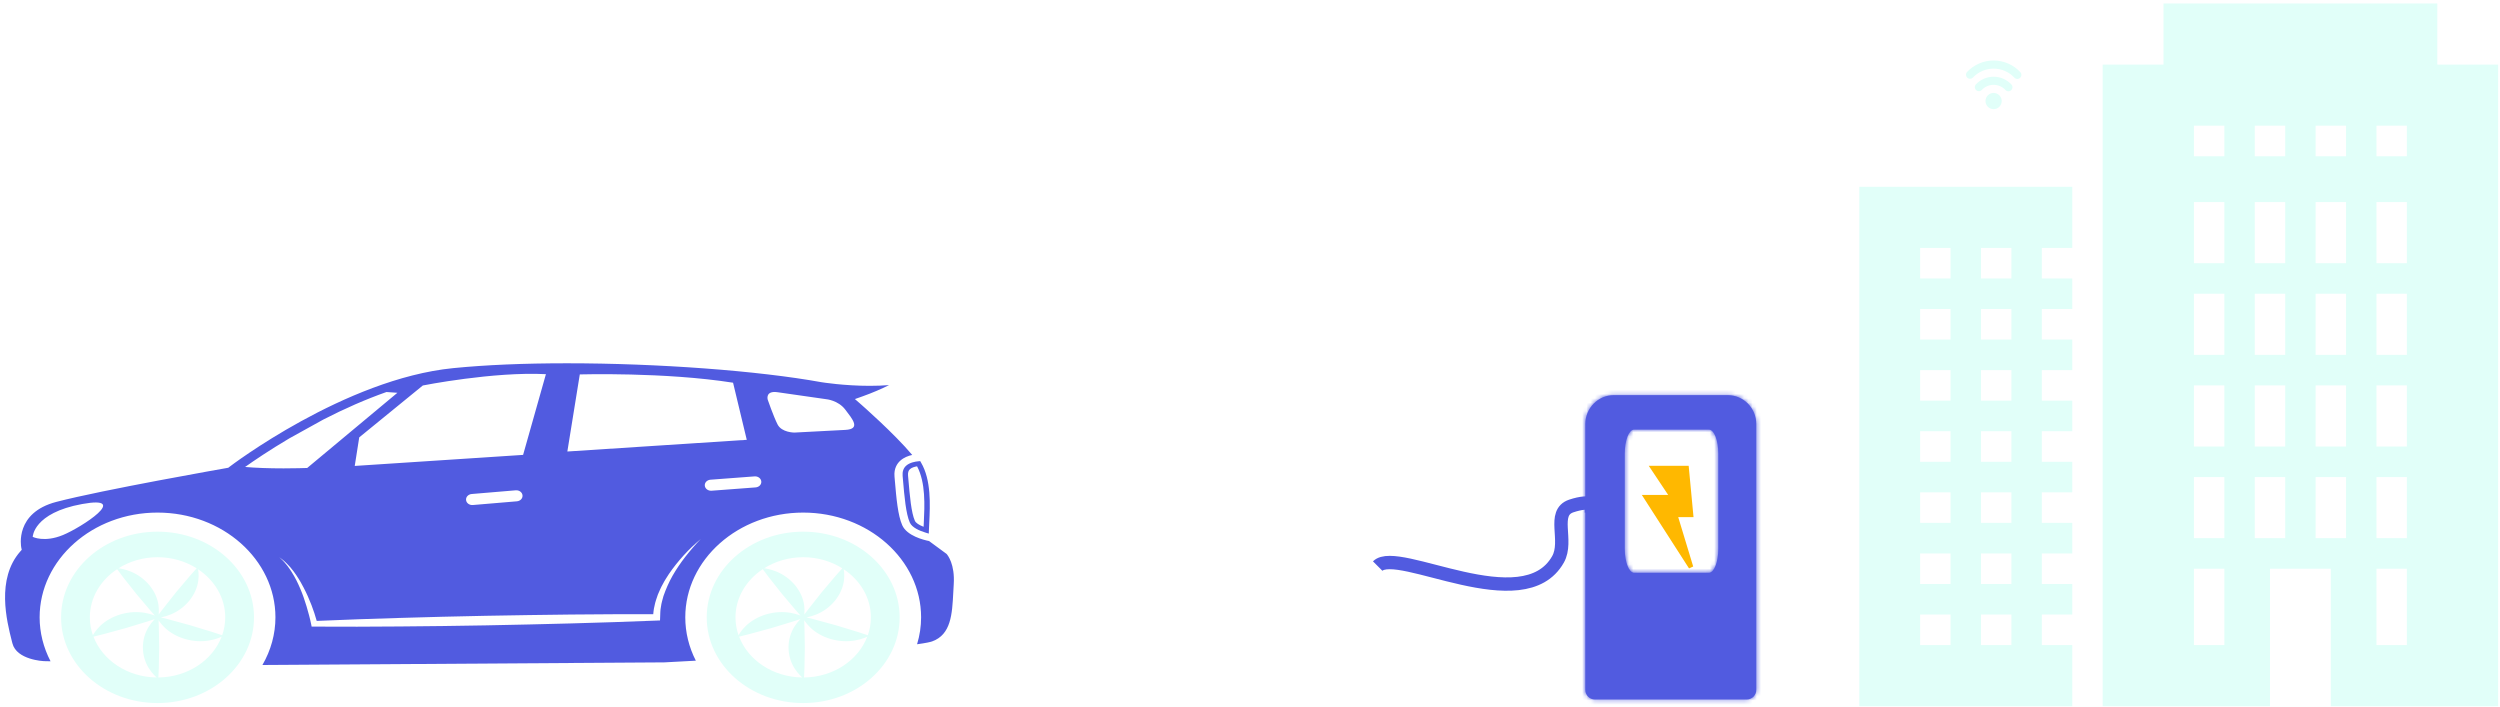 <svg width="587" height="166" viewBox="0 0 587 166" fill="none" xmlns="http://www.w3.org/2000/svg">
<path d="M572.279 0.816V15.164H586.564V165.816H547.279V133.534H532.993V165.816H493.707V15.164H507.993V0.816H572.279ZM565.136 29.512H557.993V36.686H565.136V29.512ZM550.85 29.512H543.707V36.686H550.85V29.512ZM536.564 29.512H529.422V36.686H536.564V29.512ZM522.279 29.512H515.136V36.686H522.279V29.512ZM486.564 43.86V58.208H479.422V65.382H486.564V72.555H479.422V79.73H486.564V86.903H479.422V94.077H486.564V101.251H479.422V108.425H486.564V115.599H479.422V122.773H486.564V129.947H479.422V137.121H486.564V144.295H479.422V151.469H486.564V165.816H436.564V43.86H486.564ZM565.136 47.447H557.993V61.795H565.136V47.447ZM550.85 47.447H543.707V61.795H550.85V47.447ZM536.564 47.447H529.422V61.795H536.564V47.447ZM522.279 47.447H515.136V61.795H522.279V47.447ZM472.279 58.208H465.136V65.382H472.279V58.208ZM457.993 58.208H450.85V65.382H457.993V58.208ZM565.136 68.969H557.993V83.316H565.136V68.969ZM550.85 68.969H543.707V83.316H550.85V68.969ZM536.564 68.969H529.422V83.316H536.564V68.969ZM522.279 68.969H515.136V83.316H522.279V68.969ZM472.279 72.555H465.136V79.73H472.279V72.555ZM457.993 72.555H450.85V79.73H457.993V72.555ZM472.279 86.903H465.136V94.077H472.279V86.903ZM457.993 86.903H450.85V94.077H457.993V86.903ZM565.136 90.49H557.993V104.838H565.136V90.49ZM550.85 90.49H543.707V104.838H550.85V90.49ZM536.564 90.49H529.422V104.838H536.564V90.49ZM522.279 90.49H515.136V104.838H522.279V90.49ZM472.279 101.251H465.136V108.425H472.279V101.251ZM457.993 101.251H450.85V108.425H457.993V101.251ZM565.136 112.012H557.993V126.36H565.136V112.012ZM550.85 112.012H543.707V126.36H550.85V112.012ZM536.564 112.012H529.422V126.36H536.564V112.012ZM522.279 112.012H515.136V126.36H522.279V112.012ZM472.279 115.599H465.136V122.773H472.279V115.599ZM457.993 115.599H450.85V122.773H457.993V115.599ZM472.279 129.947H465.136V137.121H472.279V129.947ZM457.993 129.947H450.85V137.121H457.993V129.947ZM565.136 133.534H557.993V151.469H565.136V133.534ZM522.279 133.534H515.136V151.469H522.279V133.534ZM472.279 144.295H465.136V151.469H472.279V144.295ZM457.993 144.295H450.85V151.469H457.993V144.295Z" fill="#E1FFF9"/>
<mask id="path-2-inside-1_102_4752" fill="white">
<path fill-rule="evenodd" clip-rule="evenodd" d="M372.23 150.651V99.568C372.23 95.822 375.231 92.775 378.921 92.775H405.686C409.375 92.775 412.377 95.822 412.377 99.568V150.651H412.377V161.972C412.377 163.223 411.379 164.236 410.147 164.236H392.303V164.237H374.46C373.228 164.237 372.23 163.223 372.23 161.972V150.651H372.23ZM383.693 134.481H401.255C402.467 134.481 403.45 131.974 403.45 128.879V106.472C403.45 103.377 402.467 100.87 401.255 100.87H383.693C382.48 100.87 381.498 103.377 381.498 106.472V128.88C381.498 131.974 382.48 134.481 383.693 134.481Z"/>
</mask>
<path fill-rule="evenodd" clip-rule="evenodd" d="M372.23 150.651V99.568C372.23 95.822 375.231 92.775 378.921 92.775H405.686C409.375 92.775 412.377 95.822 412.377 99.568V150.651H412.377V161.972C412.377 163.223 411.379 164.236 410.147 164.236H392.303V164.237H374.46C373.228 164.237 372.23 163.223 372.23 161.972V150.651H372.23ZM383.693 134.481H401.255C402.467 134.481 403.45 131.974 403.45 128.879V106.472C403.45 103.377 402.467 100.87 401.255 100.87H383.693C382.48 100.87 381.498 103.377 381.498 106.472V128.88C381.498 131.974 382.48 134.481 383.693 134.481Z" fill="#515BE0"/>
<path d="M372.23 150.651H375.366V153.787H372.23V150.651ZM412.377 150.651V153.787H409.241V150.651H412.377ZM412.377 150.651V147.515H415.513V150.651H412.377ZM392.303 164.236H389.167V161.1H392.303V164.236ZM392.303 164.237H395.439V167.373H392.303V164.237ZM372.23 150.651H369.094V147.515H372.23V150.651ZM375.366 99.568V150.651H369.094V99.568H375.366ZM378.921 95.911C377.008 95.911 375.366 97.51 375.366 99.568H369.094C369.094 94.135 373.455 89.639 378.921 89.639V95.911ZM405.686 95.911H378.921V89.639H405.686V95.911ZM409.241 99.568C409.241 97.51 407.599 95.911 405.686 95.911V89.639C411.152 89.639 415.513 94.135 415.513 99.568H409.241ZM409.241 150.651V99.568H415.513V150.651H409.241ZM412.377 153.787H412.377V147.515H412.377V153.787ZM409.241 161.972V150.651H415.513V161.972H409.241ZM410.147 161.1C409.602 161.1 409.241 161.536 409.241 161.972H415.513C415.513 164.91 413.155 167.372 410.147 167.372V161.1ZM392.303 161.1H410.147V167.372H392.303V161.1ZM389.167 164.237V164.236H395.439V164.237H389.167ZM374.46 161.101H392.303V167.373H374.46V161.101ZM375.366 161.972C375.366 161.536 375.004 161.101 374.46 161.101V167.373C371.452 167.373 369.094 164.91 369.094 161.972H375.366ZM375.366 150.651V161.972H369.094V150.651H375.366ZM372.23 153.787H372.23V147.515H372.23V153.787ZM401.255 137.617H383.693V131.345H401.255V137.617ZM406.586 128.879C406.586 130.717 406.3 132.523 405.727 133.985C405.444 134.707 405.03 135.503 404.409 136.173C403.785 136.846 402.722 137.617 401.255 137.617V131.345C400.394 131.345 399.908 131.803 399.809 131.91C399.714 132.012 399.773 131.989 399.887 131.697C400.109 131.131 400.314 130.137 400.314 128.879H406.586ZM406.586 106.472V128.879H400.314V106.472H406.586ZM401.255 97.734C402.722 97.734 403.785 98.505 404.409 99.179C405.03 99.848 405.444 100.645 405.727 101.366C406.3 102.829 406.586 104.635 406.586 106.472H400.314C400.314 105.215 400.109 104.22 399.887 103.655C399.773 103.363 399.714 103.339 399.809 103.442C399.908 103.548 400.394 104.006 401.255 104.006V97.734ZM383.693 97.734H401.255V104.006H383.693V97.734ZM378.362 106.472C378.362 104.635 378.648 102.829 379.221 101.366C379.503 100.645 379.918 99.848 380.538 99.179C381.162 98.505 382.225 97.734 383.693 97.734V104.006C384.554 104.006 385.04 103.548 385.139 103.442C385.234 103.339 385.175 103.363 385.06 103.655C384.839 104.22 384.634 105.215 384.634 106.472H378.362ZM378.362 128.88V106.472H384.634V128.88H378.362ZM383.693 137.617C382.225 137.617 381.162 136.846 380.538 136.173C379.918 135.503 379.503 134.707 379.221 133.985C378.648 132.523 378.362 130.717 378.362 128.88H384.634C384.634 130.137 384.839 131.132 385.06 131.697C385.175 131.989 385.234 132.012 385.139 131.91C385.04 131.803 384.554 131.345 383.693 131.345V137.617Z" fill="#515BE0" mask="url(#path-2-inside-1_102_4752)"/>
<g filter="url(#filter0_d_102_4752)">
<path d="M388.144 107.08H396.007L397.042 118.047H393.317L397.042 130.333L386.489 113.908H392.696L388.144 107.08Z" fill="#FFB800"/>
<path d="M388.144 107.08H396.007L397.042 118.047H393.317L397.042 130.333L386.489 113.908H392.696L388.144 107.08Z" stroke="#FFB800" stroke-width="1.085"/>
</g>
<path d="M372.09 118.8C375.226 118.8 373.658 117.232 368.954 118.8C364.25 120.368 368.301 126.948 365.818 131.345C357.687 145.74 328.184 128.208 323.48 132.912" stroke="#515BE0" stroke-width="3.136"/>
<path d="M218.108 124.523L218.077 125.289L217.26 125.037C215.889 124.619 214.145 123.873 213.626 122.699C212.705 120.631 212.352 116.574 212.015 112.648L211.936 111.757C211.85 110.744 212.119 109.937 212.743 109.367C213.585 108.596 214.916 108.374 215.635 108.307L216.067 108.269L216.264 108.614C218.676 112.717 218.393 118.55 218.184 122.804C218.153 123.405 218.126 123.978 218.108 124.523ZM215.33 109.494C214.812 109.576 214.093 109.762 213.656 110.16C213.294 110.492 213.148 110.987 213.208 111.671L213.287 112.569C213.618 116.407 213.961 120.375 214.812 122.284C215.028 122.768 215.759 123.267 216.862 123.692C216.878 123.388 216.894 123.075 216.909 122.76C217.104 118.754 217.37 113.315 215.33 109.494Z" fill="#515BE0"/>
<path d="M188.589 124.836C201.097 124.836 211.236 133.846 211.236 144.958C211.236 156.071 201.098 165.077 188.589 165.077C176.082 165.077 165.939 156.073 165.939 144.958C165.939 133.844 176.082 124.836 188.589 124.836ZM179.42 133.434C179.468 133.439 179.815 133.476 180.323 133.587C180.88 133.709 181.607 133.916 182.382 134.234C183.151 134.56 183.951 134.999 184.689 135.543C185.06 135.817 185.422 136.109 185.754 136.433C186.101 136.742 186.402 137.097 186.711 137.443C186.988 137.809 187.273 138.169 187.502 138.559C187.748 138.938 187.946 139.339 188.129 139.733C188.483 140.527 188.707 141.336 188.815 142.086C188.916 142.838 188.916 143.519 188.869 144.026C188.862 144.131 188.851 144.22 188.841 144.305C189.077 143.983 189.409 143.545 189.816 143.017C190.67 141.934 191.811 140.487 192.958 139.042C194.151 137.631 195.34 136.223 196.239 135.163C197.132 134.132 197.749 133.46 197.775 133.44C195.178 131.805 192.02 130.834 188.592 130.834C185.167 130.836 182.012 131.804 179.42 133.434ZM198.094 133.655C198.104 133.706 198.175 134.005 198.207 134.457C198.254 134.969 198.249 135.645 198.149 136.397C198.041 137.145 197.816 137.956 197.459 138.754C197.288 139.153 197.081 139.548 196.838 139.925C196.608 140.315 196.325 140.677 196.05 141.044C195.74 141.395 195.446 141.744 195.101 142.058C194.771 142.384 194.405 142.675 194.037 142.952C193.299 143.496 192.501 143.936 191.731 144.257C190.955 144.574 190.229 144.784 189.668 144.904C189.56 144.928 189.46 144.947 189.362 144.964C189.78 145.065 190.358 145.21 191.043 145.387C192.47 145.777 194.371 146.296 196.268 146.815C198.147 147.386 200.025 147.96 201.437 148.39C202.84 148.837 203.769 149.155 203.769 149.155L203.748 149.211C204.224 147.866 204.486 146.435 204.486 144.955C204.485 140.325 201.965 136.229 198.094 133.655ZM203.632 149.489C203.59 149.513 203.288 149.666 202.798 149.844C202.272 150.034 201.542 150.242 200.705 150.387C199.871 150.527 198.934 150.589 197.976 150.536C197.495 150.511 197.006 150.464 196.525 150.375C196.036 150.298 195.561 150.173 195.085 150.052C194.618 149.9 194.147 149.758 193.702 149.566C193.254 149.389 192.828 149.168 192.422 148.938C191.608 148.486 190.892 147.944 190.313 147.396C189.73 146.84 189.28 146.289 188.98 145.859C188.922 145.77 188.872 145.693 188.823 145.617C188.841 146.001 188.867 146.53 188.887 147.167C188.912 148.489 188.942 150.257 188.974 152.021C188.942 153.785 188.911 155.549 188.887 156.875C188.844 158.168 188.789 159.025 188.786 159.073C195.695 158.995 201.524 155.014 203.632 149.489L203.632 149.489ZM188.386 159.069C188.356 159.045 188.093 158.836 187.755 158.47C187.384 158.081 186.936 157.532 186.52 156.872C186.114 156.212 185.759 155.44 185.519 154.613C185.396 154.198 185.296 153.771 185.243 153.337C185.171 152.903 185.162 152.463 185.142 152.02C185.158 151.581 185.165 151.137 185.238 150.702C185.286 150.268 185.392 149.841 185.51 149.427C185.746 148.598 186.102 147.829 186.512 147.167C186.929 146.503 187.378 145.951 187.749 145.565C187.82 145.489 187.889 145.421 187.956 145.355C187.553 145.492 186.993 145.677 186.318 145.892C184.909 146.323 183.03 146.894 181.147 147.466C179.248 147.986 177.346 148.502 175.924 148.892C174.536 149.254 173.599 149.471 173.542 149.483C175.645 155.005 181.475 158.989 188.386 159.069ZM173.432 149.214L173.414 149.158C173.414 149.158 173.56 148.853 173.863 148.428C174.162 147.997 174.614 147.445 175.195 146.891C175.779 146.343 176.495 145.804 177.308 145.349C177.711 145.116 178.136 144.898 178.586 144.721C179.03 144.522 179.501 144.379 179.965 144.23C180.446 144.108 180.917 143.977 181.406 143.901C181.887 143.808 182.376 143.769 182.857 143.736C183.81 143.683 184.751 143.746 185.584 143.882C186.423 144.031 187.153 144.241 187.682 144.435C187.787 144.476 187.876 144.507 187.967 144.544C187.7 144.245 187.329 143.831 186.887 143.327C185.994 142.267 184.799 140.855 183.606 139.441C182.465 138 181.322 136.555 180.464 135.471C179.661 134.428 179.146 133.71 179.098 133.641C175.216 136.214 172.692 140.317 172.692 144.956C172.694 146.441 172.956 147.87 173.432 149.213L173.432 149.214Z" fill="#E1FFF9"/>
<path d="M36.992 124.836C49.498 124.836 59.641 133.846 59.641 144.958C59.641 156.071 49.498 165.077 36.992 165.077C24.485 165.077 14.342 156.073 14.342 144.958C14.342 133.844 24.487 124.836 36.992 124.836ZM27.823 133.434C27.872 133.439 28.223 133.476 28.726 133.587C29.285 133.709 30.01 133.916 30.787 134.234C31.551 134.56 32.351 134.999 33.092 135.543C33.463 135.817 33.83 136.109 34.159 136.433C34.502 136.742 34.805 137.097 35.111 137.443C35.389 137.809 35.674 138.169 35.902 138.559C36.153 138.938 36.351 139.339 36.532 139.733C36.886 140.527 37.11 141.336 37.218 142.086C37.319 142.838 37.319 143.519 37.273 144.026C37.264 144.127 37.255 144.22 37.243 144.305C37.484 143.983 37.814 143.545 38.217 143.017C39.073 141.934 40.21 140.487 41.357 139.042C42.552 137.631 43.748 136.223 44.642 135.163C45.535 134.132 46.152 133.46 46.176 133.44C43.585 131.805 40.422 130.834 36.997 130.834C33.575 130.836 30.413 131.804 27.823 133.434ZM46.495 133.655C46.507 133.706 46.576 134.005 46.612 134.457C46.656 134.969 46.651 135.645 46.549 136.397C46.442 137.145 46.215 137.956 45.864 138.754C45.688 139.153 45.485 139.548 45.243 139.925C45.013 140.315 44.728 140.677 44.451 141.044C44.142 141.395 43.85 141.744 43.502 142.058C43.175 142.384 42.808 142.675 42.439 142.952C41.704 143.496 40.901 143.936 40.131 144.257C39.358 144.574 38.632 144.784 38.072 144.904C37.958 144.928 37.858 144.947 37.766 144.964C38.182 145.065 38.756 145.21 39.446 145.387C40.87 145.777 42.769 146.296 44.668 146.815C46.551 147.386 48.43 147.96 49.84 148.39C51.243 148.837 52.169 149.155 52.169 149.155L52.148 149.211C52.626 147.871 52.883 146.435 52.883 144.955C52.885 140.325 50.366 136.229 46.495 133.655ZM52.035 149.489C51.996 149.513 51.693 149.666 51.201 149.844C50.672 150.034 49.943 150.242 49.11 150.387C48.276 150.527 47.339 150.589 46.379 150.536C45.898 150.511 45.409 150.464 44.928 150.375C44.44 150.298 43.965 150.173 43.488 150.052C43.022 149.9 42.55 149.758 42.105 149.566C41.662 149.389 41.231 149.168 40.822 148.938C40.012 148.486 39.295 147.944 38.709 147.396C38.131 146.84 37.681 146.289 37.382 145.859C37.322 145.77 37.27 145.693 37.222 145.617C37.243 146.005 37.27 146.53 37.29 147.167C37.312 148.489 37.341 150.257 37.375 152.021C37.34 153.785 37.312 155.549 37.29 156.875C37.248 158.168 37.189 159.025 37.183 159.073C44.095 158.995 49.931 155.014 52.035 149.489L52.035 149.489ZM36.789 159.069C36.762 159.045 36.496 158.836 36.158 158.47C35.787 158.081 35.341 157.532 34.923 156.872C34.517 156.212 34.159 155.44 33.921 154.613C33.8 154.198 33.701 153.771 33.647 153.337C33.576 152.903 33.566 152.463 33.547 152.02C33.565 151.581 33.568 151.137 33.639 150.702C33.688 150.268 33.795 149.841 33.913 149.427C34.153 148.598 34.505 147.829 34.915 147.167C35.331 146.503 35.778 145.951 36.15 145.565C36.224 145.489 36.294 145.421 36.361 145.355C35.954 145.492 35.392 145.677 34.722 145.892C33.311 146.323 31.431 146.894 29.553 147.466C27.653 147.986 25.749 148.502 24.325 148.892C22.939 149.254 22.002 149.471 21.947 149.483C24.05 155.005 29.879 158.989 36.789 159.069ZM21.828 149.192L21.818 149.159C21.818 149.159 21.967 148.854 22.268 148.43C22.567 147.999 23.017 147.446 23.595 146.893C24.18 146.345 24.9 145.805 25.708 145.351C26.114 145.118 26.541 144.899 26.991 144.722C27.432 144.524 27.903 144.38 28.367 144.232C28.85 144.11 29.324 143.979 29.808 143.903C30.29 143.809 30.778 143.77 31.26 143.737C32.217 143.686 33.154 143.75 33.986 143.886C34.821 144.034 35.554 144.244 36.084 144.438C36.191 144.479 36.281 144.51 36.369 144.547C36.097 144.248 35.733 143.834 35.292 143.33C34.397 142.27 33.201 140.858 32.011 139.444C30.87 138.003 29.727 136.558 28.869 135.474C28.064 134.431 27.547 133.711 27.5 133.644C23.619 136.217 21.094 140.32 21.094 144.96C21.097 146.432 21.356 147.853 21.828 149.192Z" fill="#E1FFF9"/>
<path d="M4.752 129.498L5.105 129.095L4.998 128.592C4.93 128.262 3.457 120.394 13.223 117.846C24.081 115.007 52.976 109.942 53.261 109.89L53.598 109.83L53.85 109.631C54.117 109.426 80.974 88.966 106.404 86.438C114.016 85.682 123.002 85.298 133.11 85.298C154.533 85.298 177.986 87.042 192.863 89.739C193.104 89.778 198.216 90.593 204.225 90.593C205.814 90.593 207.336 90.532 208.751 90.42C207.16 91.234 204.77 92.268 202.548 93.055L200.733 93.701L202.13 94.919C202.211 94.991 209.949 101.762 214.187 106.819C213.249 107.029 212.205 107.422 211.372 108.18C210.669 108.823 209.863 109.988 210.03 111.889L210.106 112.778C210.47 117.016 210.818 121.014 211.846 123.325C212.958 125.821 216.893 126.788 218.144 127.035L222.259 130.064C222.501 130.339 224.246 132.451 223.935 137.216C223.893 137.837 223.864 138.467 223.83 139.1C223.567 144.194 223.316 149.006 218.862 150.601C218.46 150.744 217.52 150.967 215.328 151.272C215.958 149.19 216.275 147.073 216.275 144.951C216.275 131.39 203.854 120.355 188.589 120.355C173.324 120.355 160.904 131.39 160.904 144.951C160.904 148.466 161.755 151.951 163.382 155.128C158.854 155.381 155.976 155.526 155.976 155.526L61.617 156.143C63.623 152.676 64.673 148.846 64.673 144.952C64.673 131.39 52.251 120.355 36.986 120.355C21.723 120.355 9.304 131.39 9.304 144.952C9.304 148.513 10.188 152.04 11.868 155.269L10.288 155.236C10.245 155.231 3.897 154.957 2.912 151.048L2.779 150.529C1.583 145.806 -0.917 135.969 4.749 129.497L4.752 129.498ZM99.285 90.509L84.347 102.696L83.293 109.401L122.823 106.808L128.181 87.855C115.843 87.222 99.285 90.51 99.285 90.51L99.285 90.509ZM109.433 117.412C109.509 118.126 110.224 118.649 111.027 118.579L121.371 117.707C122.174 117.641 122.763 117.008 122.687 116.294C122.612 115.579 121.899 115.057 121.092 115.124L110.749 115.994C109.946 116.065 109.356 116.698 109.433 117.412ZM172.123 89.86C156.078 87.335 136.135 87.912 136.135 87.912L133.213 106.014L175.341 103.271L172.123 89.86ZM180.256 93.827C180.256 93.827 181.593 97.72 182.567 99.648C183.542 101.578 186.517 101.568 186.517 101.568C186.517 101.568 194.742 101.135 198.474 100.941C202.209 100.75 200.152 98.395 198.474 96.181C196.797 93.966 193.982 93.729 193.982 93.729L182.565 92.093C179.637 91.674 180.255 93.826 180.255 93.826L180.256 93.827ZM167.069 115.222L177.421 114.442C178.224 114.382 178.823 113.756 178.753 113.04C178.685 112.327 177.978 111.795 177.175 111.855L166.82 112.635C166.016 112.695 165.418 113.321 165.486 114.037C165.556 114.749 166.267 115.279 167.069 115.222ZM66.416 131.628C66.696 131.894 66.922 132.203 67.175 132.485C67.431 132.767 67.639 133.076 67.856 133.384C68.07 133.693 68.302 133.988 68.486 134.314C68.892 134.943 69.252 135.59 69.59 136.249C69.768 136.571 69.907 136.913 70.068 137.242C70.228 137.576 70.382 137.914 70.513 138.252C71.091 139.604 71.563 140.99 71.984 142.388C72.391 143.782 72.789 145.198 73.066 146.596L73.168 147.124L73.809 147.128C80.51 147.17 87.209 147.157 93.907 147.095C100.604 147.058 107.302 146.947 113.999 146.838L124.043 146.628C127.392 146.556 130.738 146.484 134.087 146.379L144.131 146.078L154.171 145.712L154.972 145.679L155 144.957L155.044 143.71C155.034 143.287 155.134 142.873 155.193 142.454C155.264 142.04 155.309 141.622 155.439 141.209L155.777 139.968C156.081 139.161 156.353 138.341 156.73 137.547C157.064 136.741 157.503 135.968 157.917 135.184C158.801 133.638 159.817 132.151 160.931 130.715C161.488 129.993 162.072 129.294 162.67 128.598C163.265 127.9 163.885 127.22 164.544 126.568C163.099 127.761 161.744 129.052 160.502 130.426C159.26 131.803 158.1 133.244 157.065 134.766C156.577 135.54 156.055 136.303 155.643 137.123C155.429 137.529 155.186 137.921 155.018 138.348L154.467 139.608L154.03 140.901C153.868 141.333 153.789 141.784 153.687 142.231C153.596 142.683 153.464 143.126 153.443 143.583L153.384 144.212L144.093 144.22L134.045 144.292C130.696 144.312 127.345 144.368 123.999 144.422L113.953 144.591C107.257 144.735 100.562 144.878 93.868 145.09C87.365 145.276 80.863 145.509 74.367 145.791C74.012 144.531 73.612 143.298 73.14 142.082C72.599 140.684 71.995 139.306 71.293 137.975C71.127 137.632 70.945 137.303 70.752 136.977C70.559 136.647 70.394 136.312 70.179 135.993C69.779 135.346 69.358 134.709 68.894 134.096C68.434 133.483 67.932 132.892 67.374 132.347C67.084 132.085 66.826 131.795 66.516 131.553L65.578 130.836L66.416 131.628ZM66.586 109.974C69.273 109.974 71.439 109.902 72.132 109.879L93.31 92.225L90.741 92.045C85.957 93.733 80.959 95.912 75.894 98.522L67.92 102.939C63.23 105.717 59.586 108.196 57.551 109.643C60.018 109.859 63.105 109.974 66.586 109.974ZM14.781 125.627C19.168 123.824 30.773 116.252 19.287 118.346C7.801 120.434 7.682 126.058 7.682 126.058C7.68 126.058 10.399 127.433 14.781 125.627Z" fill="#515BE0"/>
<path d="M471.578 20.479C471.135 20.004 470.599 19.624 470.003 19.364C469.407 19.104 468.765 18.968 468.114 18.966C467.464 18.964 466.82 19.095 466.223 19.351C465.625 19.607 465.086 19.983 464.639 20.455M473.667 17.58C472.957 16.819 472.1 16.212 471.146 15.795C470.193 15.379 469.164 15.162 468.123 15.158C467.083 15.155 466.053 15.364 465.097 15.774C464.141 16.184 463.279 16.785 462.564 17.54M468.098 24.677C468.623 24.677 469.05 24.251 469.05 23.726C469.05 23.2 468.623 22.774 468.098 22.774C467.572 22.774 467.146 23.2 467.146 23.726C467.146 24.251 467.572 24.677 468.098 24.677Z" stroke="#E1FFF9" stroke-width="1.904" stroke-linecap="round" stroke-linejoin="round"/>
<defs>
<filter id="filter0_d_102_4752" x="379.112" y="102.992" width="24.909" height="36.855" filterUnits="userSpaceOnUse" color-interpolation-filters="sRGB">
<feFlood flood-opacity="0" result="BackgroundImageFix"/>
<feColorMatrix in="SourceAlpha" type="matrix" values="0 0 0 0 0 0 0 0 0 0 0 0 0 0 0 0 0 0 127 0" result="hardAlpha"/>
<feOffset dy="2.837"/>
<feGaussianBlur stdDeviation="3.192"/>
<feComposite in2="hardAlpha" operator="out"/>
<feColorMatrix type="matrix" values="0 0 0 0 1 0 0 0 0 0.72 0 0 0 0 0 0 0 0 0.34 0"/>
<feBlend mode="normal" in2="BackgroundImageFix" result="effect1_dropShadow_102_4752"/>
<feBlend mode="normal" in="SourceGraphic" in2="effect1_dropShadow_102_4752" result="shape"/>
</filter>
</defs>
</svg>
